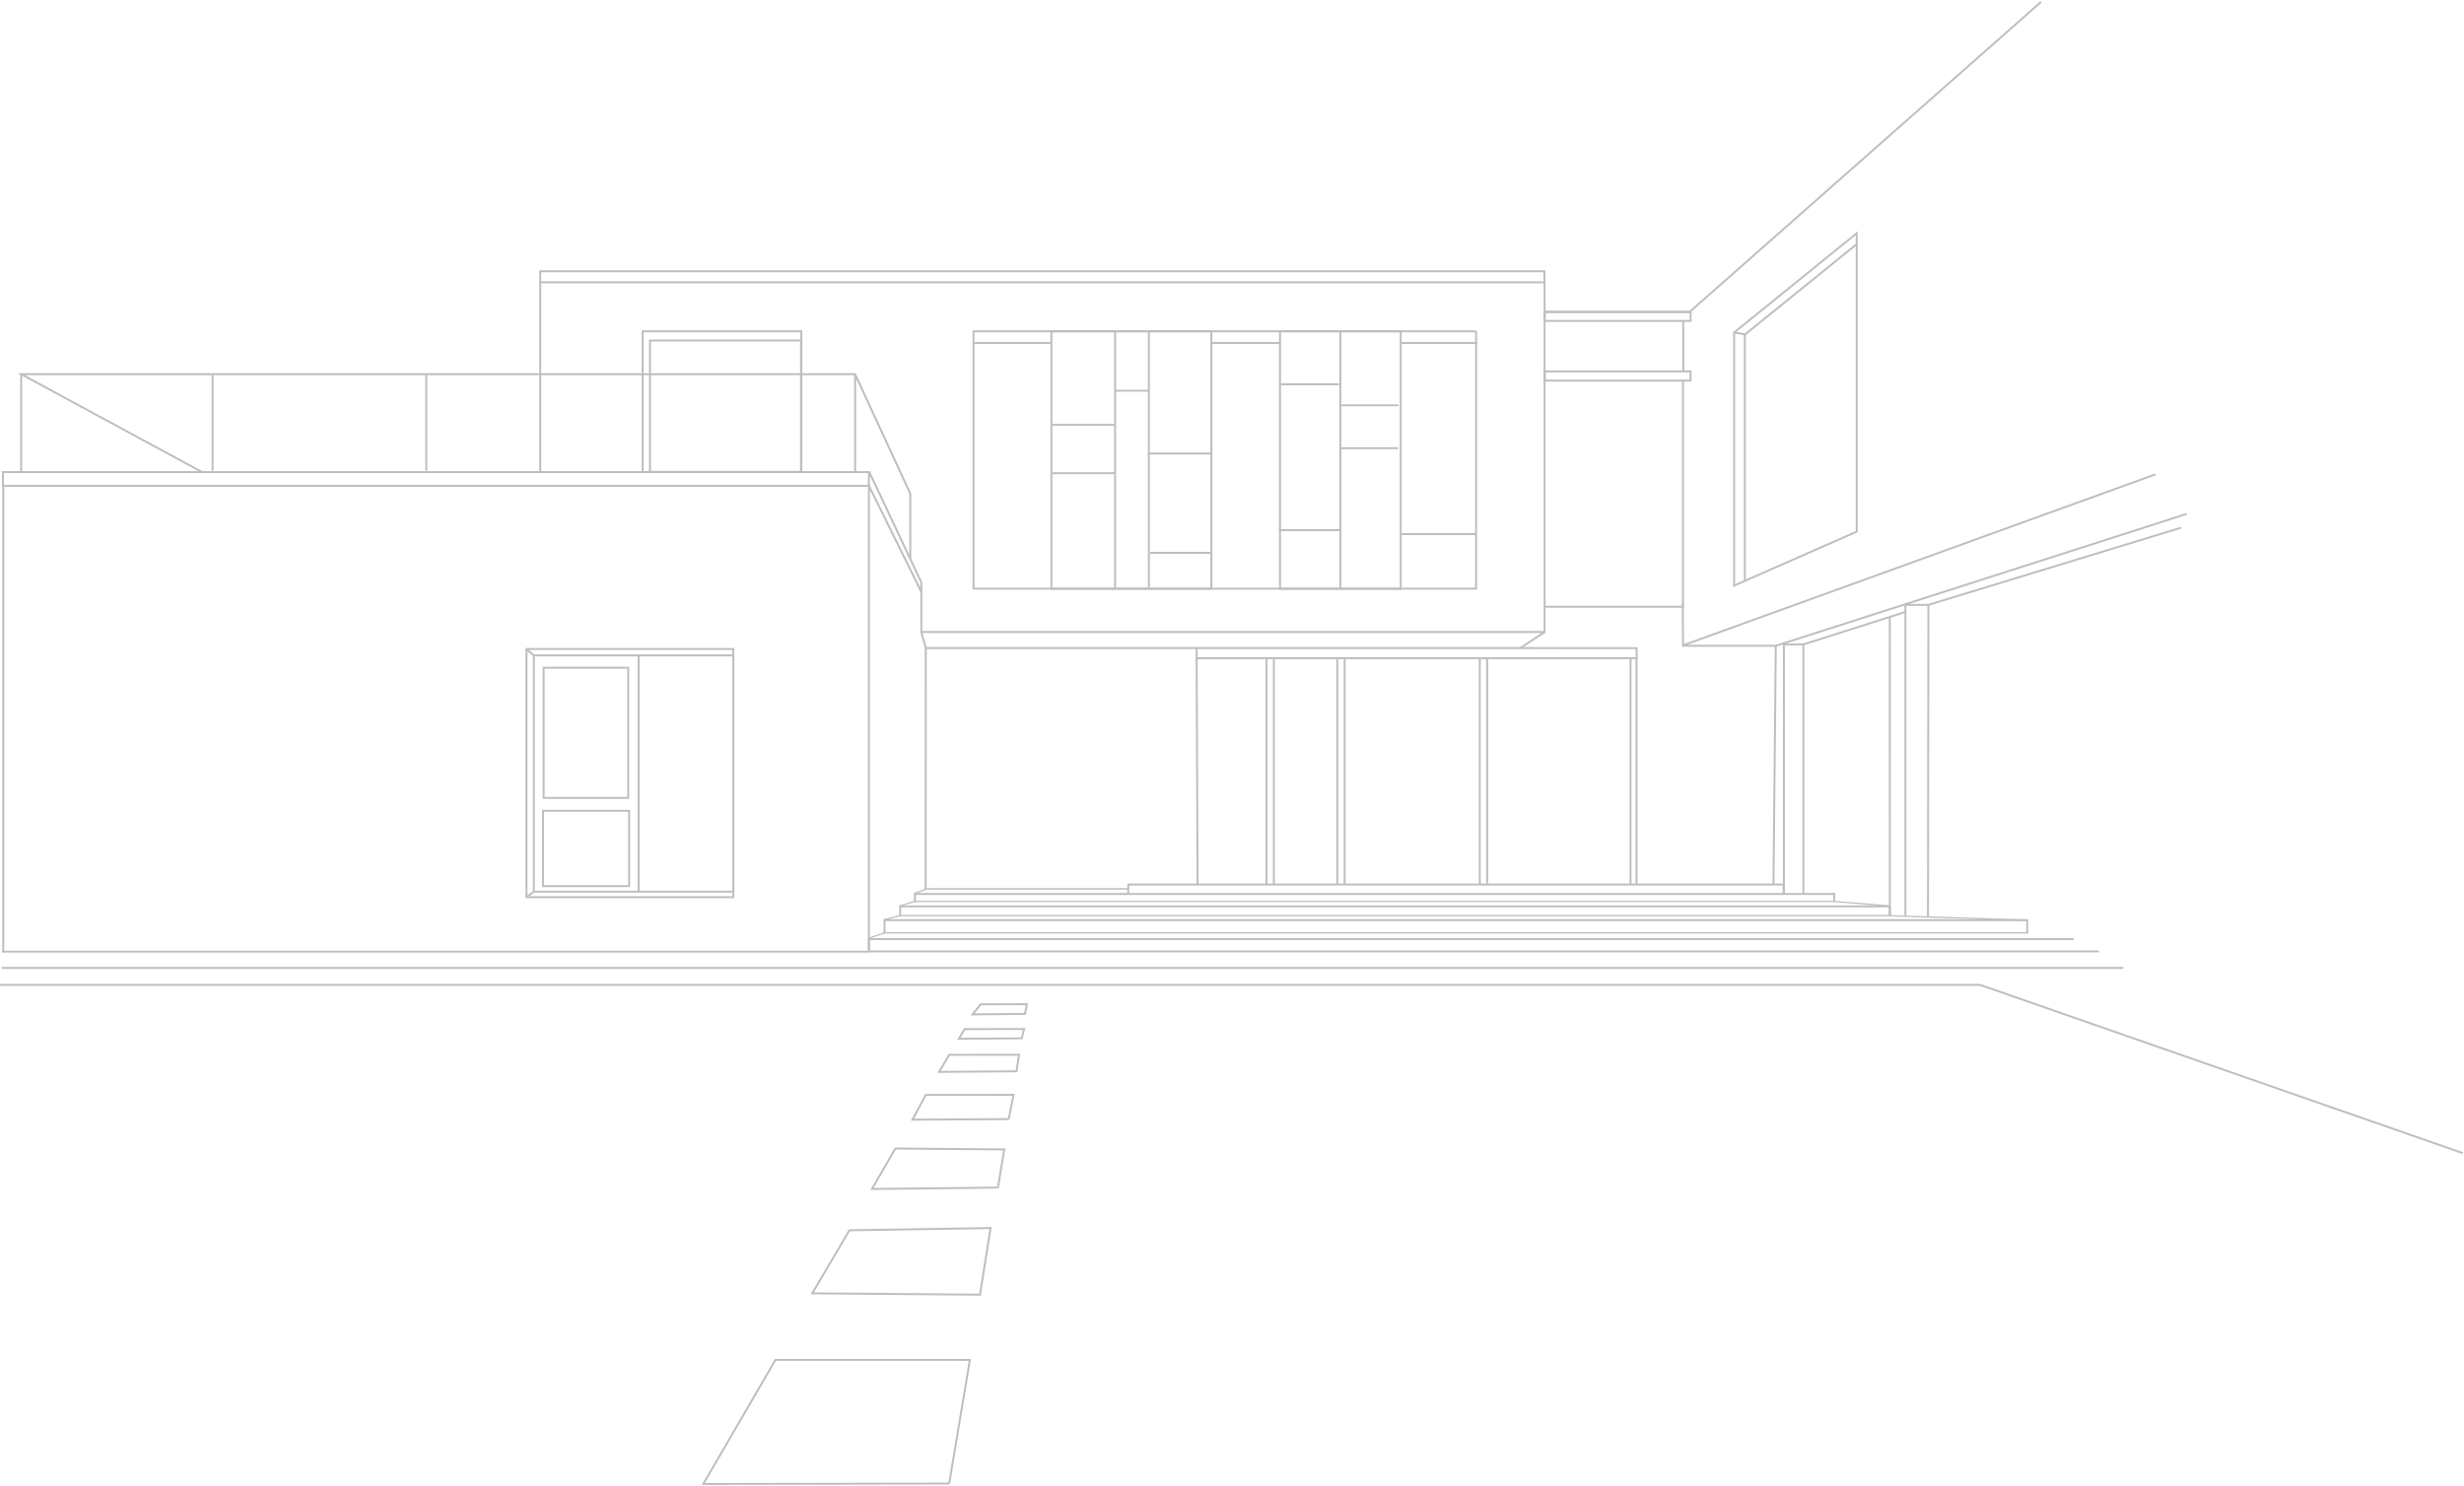 <svg width="1260" height="760" fill="none" xmlns="http://www.w3.org/2000/svg"><path d="M789.764 138.735H276.273v5.638h513.491v-5.638zm-34.943 30.716H497.842v131.622h256.979V169.451zm-38.544 5.955h39.177m-135.698 0h34.785m-156.699 0h39.493" stroke="#BEBEBE" stroke-miterlimit="10"/><path d="M619.44 169.451h-81.795v131.701h81.795V169.451zm96.837 0h-61.736v131.701h61.736V169.451zm-306.495 0h-81.169v71.924h81.169v-71.924z" stroke="#BEBEBE" stroke-miterlimit="10"/><path d="M409.625 174.146h-77.252v67.222h77.252v-67.222zm-133.352-29.767v97.147" stroke="#BEBEBE" stroke-miterlimit="10"/><path d="M465.49 285.557V252.5l-28.21-61.116H10.834l92.92 50.301m4.939-.943v-49.358m109.295 49.358v-49.358m219.293 0v49.675" stroke="#BEBEBE" stroke-miterlimit="10"/><path d="M444.329 241.447H1.509v7.05h442.82v-7.05zm.048-.349l26.753 56.763v25.382h318.722V144.379M471.129 323.48l2.275 7.834-.053 123.663m316.501-295.325h74.034L1043.7 1" stroke="#BEBEBE" stroke-miterlimit="10"/><path d="M864.518 159.421H789.93v4.702h74.588v-4.702zm0 30.552H789.93v4.701h74.588v-4.701zm-3.764-25.382v25.23m-.159 5.328v115.169h-70.513" stroke="#BEBEBE" stroke-miterlimit="10"/><path d="M1102.22 242.628l-241.586 87.434-.118-21.274m-.153 21.511h47.71l210.137-67.46m-210.138 67.46l-1.174 121.75m-70.003-114.938v-5.599l-59.5-.039" stroke="#BEBEBE" stroke-miterlimit="10"/><path d="M789.852 323.243l-12.457 8.23H611.918v4.701l.475 116.225m224.7-115.756H611.449" stroke="#BEBEBE" stroke-miterlimit="10"/><path d="M647.645 452.287V336.682h3.765v115.605m32.43 0V336.682h3.765v115.605m69.102 0V336.682h3.759V451.93m73.335.357V336.682h3.053v115.605m236.456 34.316H444.336v-6.271h616.044" stroke="#BEBEBE" stroke-miterlimit="10"/><path d="M1037.27 476.791H452.322v.659h584.948v-.659z" fill="#BEBEBE"/><path d="M452.322 477.378v-6.759h584.318v6.699" stroke="#BEBEBE" stroke-miterlimit="10"/><path d="M966.367 467.935H460.314v.659h506.053v-.659z" fill="#BEBEBE"/><path d="M460.314 468.205v-4.636h506.053v5.17" stroke="#BEBEBE" stroke-miterlimit="10"/><path d="M937.927 460.727H467.84v.66h470.087v-.66z" fill="#BEBEBE"/><path d="M467.84 461.334v-4.115h470.087v3.647m-360.986-3.726v-4.741H912.07v4.741m-467.734 29.463v-238.1l26.713 54.06M.965 486.715h443.373M1.668 248.503v238.1" stroke="#BEBEBE" stroke-miterlimit="10"/><path d="M452.775 476.555l-8.601 3.012.218.623 8.601-3.012-.218-.623zm-.636-5.824l-.159-.64 8.659-2.275.158.64-8.658 2.275zm8.084-7.063l-.178-.626 8.065-2.48.171.627-8.058 2.479z" fill="#BEBEBE"/><path d="M912.227 456.982V329.593h9.95v127.389m52.182 11.401V309.375h11.751l-.217 159.615m-63.715-139.397l51.712-16.452m12.219-3.766l129.271-39.486M.803 495.064H1085.77M374.995 331.941H269.223v126.927h105.772V331.941z" stroke="#BEBEBE" stroke-miterlimit="10"/><path d="M321.247 341.503h-43.245v66.595h43.245v-66.595zm.469 73.176h-44.03v38.551h44.03v-38.551zm4.86-79.289v120.655" stroke="#BEBEBE" stroke-miterlimit="10"/><path d="M374.521 456.045H272.982V335.231h102.014m-105.773-3.29l3.758 3.29m-3.758 123.637l3.758-2.823m338.937-124.572H473.715" stroke="#BEBEBE" stroke-miterlimit="10"/><path d="M965.66 463.662l-28.039-2.308.059-.66 28.033 2.315-.053.653z" fill="#BEBEBE"/><path d="M966.407 468.034l-.04-152.078" stroke="#BEBEBE" stroke-miterlimit="10"/><path d="M966.373 468.054l-.021.659 70.278 2.234.02-.66-70.277-2.233zm-389.314-13.822H473.871v.732h103.188v-.732z" fill="#BEBEBE"/><path d="M886.768 299.504l62.678-27.578V119.308l-62.678 50.77v129.426z" stroke="#BEBEBE" stroke-miterlimit="10"/><path d="M949.756 124.63l-57.35 46.384-5.638-.936m5.48 127.078V171.014" stroke="#BEBEBE" stroke-miterlimit="10"/><path d="M467.628 457.278l-.198-.646 6.304-2.314.198.646-6.304 2.314z" fill="#BEBEBE"/><path d="M716.438 273.179h38.55M485.385 758.782L359.619 759l36.922-63.463 99.422.019-10.578 63.226zm15.748-96.606l-85.785-.705 19.011-32.22 72.181-1.154-5.407 34.079zm9.172-54.765l-64.407.705 11.969-20.699 55.689.468-3.251 19.526zm5.514-35.036l-49.233.297 6.818-12.654 44.888-.04-2.473 12.397zm3.962-24.445l-39.566.297 5.17-8.718 35.728-.039-1.332 8.46zm2.719-16.875l-32.174.251 2.915-4.966 30.439-.033-1.18 4.748zm1.673-12.489l-26.819.257 4.108-5.177 23.627-.032-.916 4.952z" stroke="#BEBEBE" stroke-miterlimit="10"/><path d="M0 503.742h1012.57l246.79 86.022M10.834 191.384v50.064m527.207-24.155h32.174m-32.174 24.722h31.936m.238-72.722v131.391m17.289-131.391v131.141m-17.289-100.596h17.29m-.614 32.127h32.312m-31.058 50.776h31.217m35.49-86.168h29.931m1.254 10.722h29.147m-61.268 63.866h31.494m-.467-41.926h30.084m-29.617-59.474v131.622" stroke="#BEBEBE" stroke-miterlimit="10"/></svg>